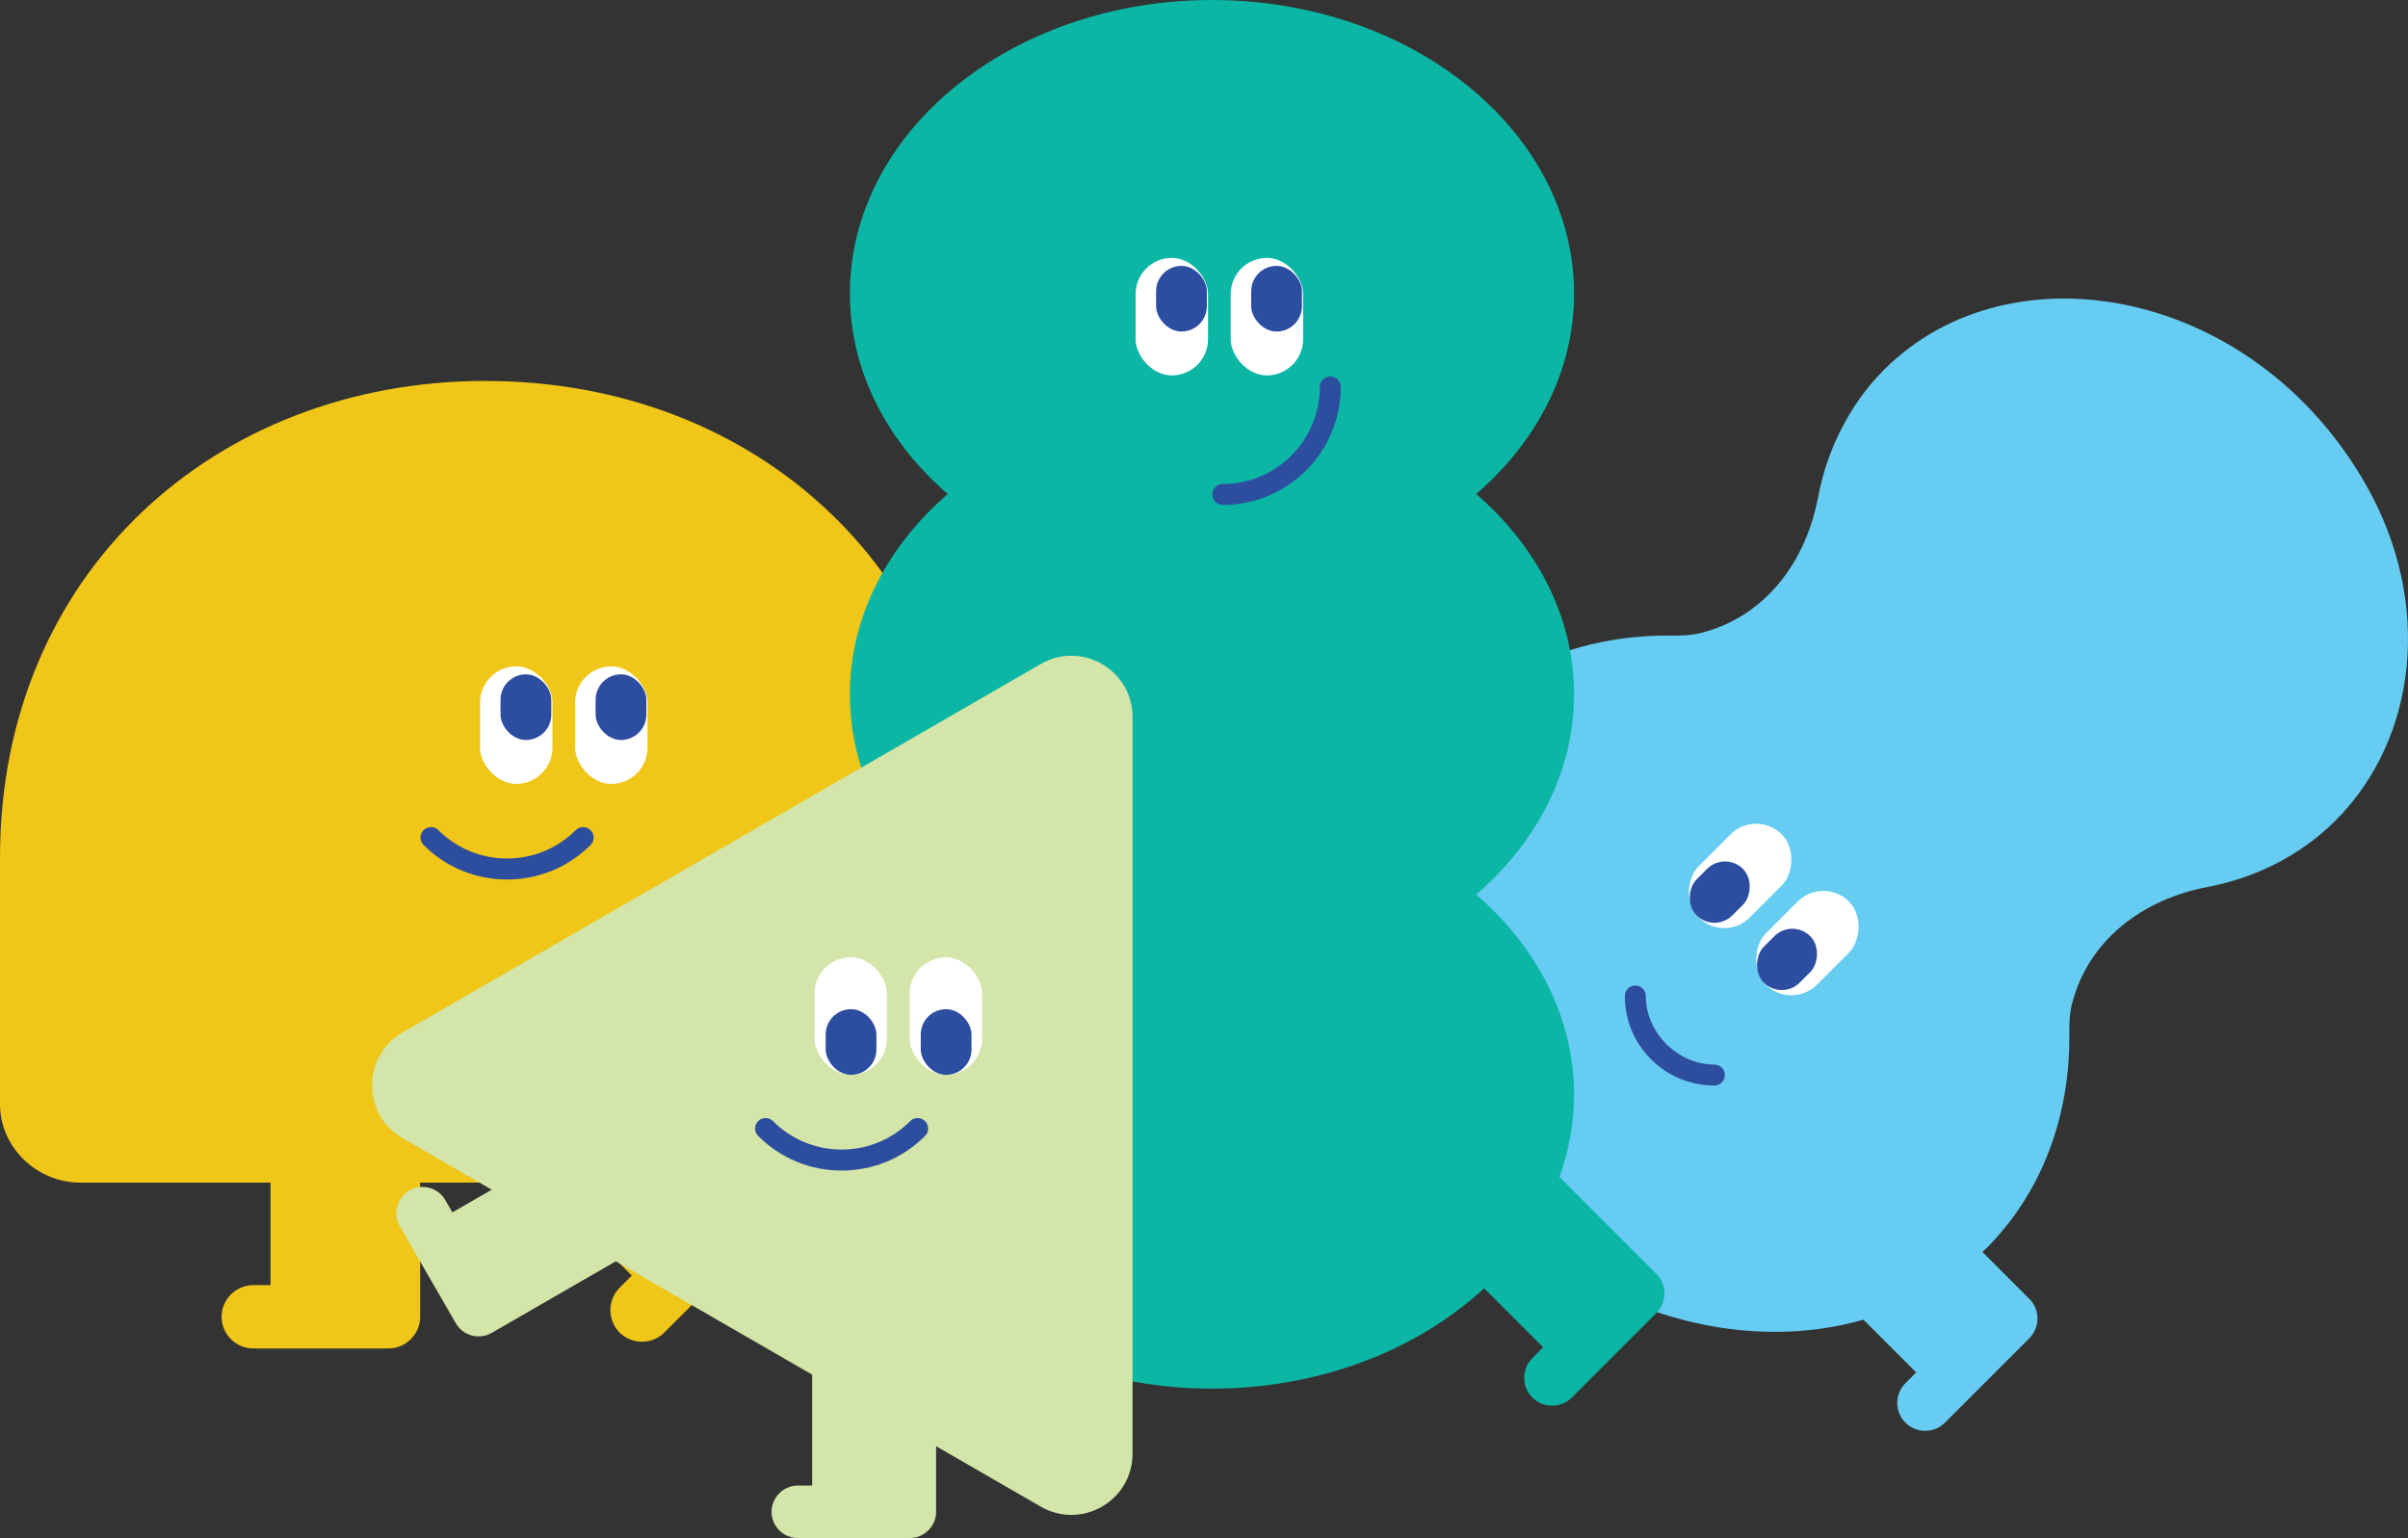 <?xml version="1.0" encoding="UTF-8"?>
<svg id="Layer_1" xmlns="http://www.w3.org/2000/svg" version="1.1" viewBox="0 0 329.26 210.34">
  <rect x="0" y="0" width="329.26" height="210.34" fill="#333333" stroke="none"/>
  <!-- Generator: Adobe Illustrator 29.8.0, SVG Export Plug-In . SVG Version: 2.1.1 Build 160)  -->
  <defs>
    <style>
      .st0 {
        fill: #fff;
      }

      .st1 {
        fill: #d3e5a8;
      }

      .st2 {
        fill: #2d4da1;
      }

      .st3 {
        fill: #2d4d9f;
      }

      .st4 {
        fill: #0bb6a5;
      }

      .st5 {
        fill: #67ccf1;
      }

      .st6 {
        fill: #f0c618;
      }
    </style>
  </defs>
  <g>
    <path class="st6" d="M66.42,52.09C29.41,52.09,0,78.41,0,117.26v33.76c0,5.81,4.94,10.71,11.01,10.71h25.98s0,0,0,0v14.02s0,0,0,0h-2.36c-2.38,0-4.33,1.95-4.33,4.33h0c0,2.38,1.95,4.33,4.33,4.33h18.49c2.38,0,4.33-1.95,4.33-4.33v-18.35s0,0,0,0h16.23s0,0,0,0l12.71,12.71h0s-1.67,1.67-1.67,1.67c-1.68,1.68-1.68,4.44,0,6.12h0c1.68,1.68,4.44,1.68,6.12,0l13.07-13.07c1.68-1.68,1.68-4.44,0-6.12l-1.3-1.3s0,0,0,0h19.04c6.07,0,11.19-4.9,11.19-10.71v-33.58c0-39.03-29.41-65.35-66.42-65.35Z"/>
    <path class="st3" d="M69.33,120.28c-4.13,0-8.26-1.57-11.41-4.72-.56-.56-.56-1.47,0-2.03s1.47-.56,2.03,0c5.17,5.17,13.59,5.17,18.77,0,.56-.56,1.47-.56,2.03,0s.56,1.47,0,2.03c-3.15,3.15-7.28,4.72-11.41,4.72Z"/>
    <rect class="st0" x="65.64" y="91.13" width="9.9" height="16.07" rx="4.95" ry="4.95"/>
    <rect class="st2" x="68.44" y="92.22" width="6.94" height="8.98" rx="3.47" ry="3.47"/>
    <rect class="st0" x="78.64" y="91.13" width="9.9" height="16.07" rx="4.95" ry="4.95"/>
    <rect class="st2" x="81.44" y="92.22" width="6.94" height="8.98" rx="3.47" ry="3.47"/>
  </g>
  <g>
    <path class="st5" d="M277.47,177.62l-2.7-2.7-3.71-3.71c.16-.16.34-.29.5-.45,7.79-7.79,11.51-18.33,11.39-29.37-.01-1.39.03-2.79.36-4.09.02-.07.04-.14.06-.22,2.29-8.6,9.65-14.1,18.48-15.78,3.16-.6,6.21-1.61,9.06-3.04,0,0,0,0,.01,0h0c3.05-1.54,5.89-3.51,8.39-6h0c11.29-11.29,13.33-29.81,4.28-45.82-15.29-27.06-48.63-33.22-65.97-15.88h0c-2.49,2.49-4.46,5.33-5.99,8.39h0s0,0,0,.01c-1.43,2.85-2.44,5.9-3.04,9.06-1.68,8.83-7.17,16.2-15.78,18.48-.07.02-.14.04-.22.06-1.3.33-2.7.38-4.09.36-11.05-.12-21.58,3.6-29.37,11.39-13.91,13.91-14.94,36.56-4.08,55.26l-8.89,8.89-1.47-1.47c-1.49-1.49-3.92-1.49-5.4,0h0c-1.49,1.49-1.49,3.92,0,5.4l11.54,11.54c1.49,1.49,3.92,1.49,5.4,0l2.7-2.7,7.6-7.6c14.17,12.8,32.77,17.28,48.27,12.85l7.21,7.21-1.47,1.47c-1.49,1.49-1.49,3.92,0,5.4h0c1.49,1.49,3.92,1.49,5.4,0l11.54-11.54c1.49-1.49,1.49-3.92,0-5.4Z"/>
    <path class="st3" d="M225.76,144.87c-2.31-2.31-3.59-5.39-3.58-8.66,0-.79.64-1.43,1.43-1.43s1.43.64,1.43,1.43c0,5.02,4.36,9.38,9.38,9.38.79,0,1.43.64,1.43,1.43s-.64,1.43-1.43,1.43c-3.27,0-6.35-1.27-8.66-3.58Z"/>
    <rect class="st0" x="233" y="111.75" width="9.9" height="16.07" rx="4.95" ry="4.95" transform="translate(154.39 -133.17) rotate(45)"/>
    <rect class="st2" x="231.68" y="117.51" width="6.94" height="8.98" rx="3.47" ry="3.47" transform="translate(155.14 -130.54) rotate(45)"/>
    <rect class="st0" x="242.19" y="120.94" width="9.9" height="16.07" rx="4.95" ry="4.95" transform="translate(163.58 -136.98) rotate(45)"/>
    <rect class="st2" x="240.88" y="126.71" width="6.94" height="8.98" rx="3.47" ry="3.47" transform="translate(164.34 -134.35) rotate(45)"/>
  </g>
  <g>
    <path class="st4" d="M226.45,174.18l-2.7-2.7-10.52-10.52c1.28-3.57,2-7.33,2-11.23,0-10.6-5.1-20.21-13.37-27.39,8.27-7.18,13.37-16.79,13.37-27.39s-5.1-20.21-13.37-27.39c8.27-7.18,13.37-16.79,13.37-27.39,0-22.18-22.17-40.17-49.51-40.17s-49.51,17.98-49.51,40.17c0,10.6,5.1,20.21,13.37,27.39-8.27,7.18-13.37,16.79-13.37,27.39s5.1,20.21,13.37,27.39c-8.27,7.18-13.37,16.79-13.37,27.39,0,5.68,1.47,11.08,4.1,15.98l-9.7,9.7-1.47-1.47c-1.49-1.49-3.92-1.49-5.4,0h0c-1.49,1.49-1.49,3.92,0,5.4l11.54,11.54c1.49,1.49,3.92,1.49,5.4,0l2.7-2.7,8.9-8.9c8.81,6.57,20.54,10.62,33.45,10.62,14.84,0,28.12-5.33,37.2-13.72l8.07,8.07-1.47,1.47c-1.49,1.49-1.49,3.92,0,5.4h0c1.49,1.49,3.92,1.49,5.4,0l11.54-11.54c1.49-1.49,1.49-3.92,0-5.4Z"/>
    <path class="st3" d="M167.2,69.05c-.79,0-1.43-.64-1.43-1.43s.64-1.43,1.43-1.43c7.32,0,13.27-5.95,13.27-13.27,0-.79.64-1.43,1.43-1.43s1.43.64,1.43,1.43c0,8.9-7.24,16.14-16.14,16.14Z"/>
    <rect class="st0" x="155.28" y="35.27" width="9.9" height="16.07" rx="4.95" ry="4.95"/>
    <rect class="st2" x="158.08" y="36.36" width="6.94" height="8.98" rx="3.47" ry="3.47"/>
    <rect class="st0" x="168.28" y="35.27" width="9.9" height="16.07" rx="4.95" ry="4.95"/>
    <rect class="st2" x="171.08" y="36.36" width="6.94" height="8.98" rx="3.47" ry="3.47"/>
  </g>
  <g>
    <path class="st1" d="M142.32,90.8l-87.26,50.38c-5.58,3.22-5.58,11.27,0,14.49l12.18,7.03-5.38,3.1-.98-1.69c-.99-1.71-3.19-2.3-4.9-1.31h0c-1.71.99-2.3,3.19-1.31,4.9l7.66,13.27c.99,1.71,3.19,2.3,4.9,1.31l3.11-1.79,13.86-8,26.85,15.5v15.17h-1.96c-1.97,0-3.59,1.62-3.59,3.59h0c0,1.97,1.62,3.59,3.59,3.59h15.32c1.97,0,3.59-1.62,3.59-3.59v-8.97l14.31,8.26c5.58,3.22,12.55-.8,12.55-7.24v-100.75c0-6.44-6.97-10.46-12.55-7.24Z"/>
    <path class="st3" d="M115.08,160.08c-4.31,0-8.36-1.68-11.41-4.73-.56-.56-.56-1.47,0-2.03s1.47-.56,2.03,0c2.51,2.51,5.84,3.89,9.38,3.89s6.87-1.38,9.38-3.89c.56-.56,1.47-.56,2.03,0s.56,1.47,0,2.03c-3.05,3.05-7.1,4.73-11.41,4.73Z"/>
    <rect class="st0" x="111.38" y="130.92" width="9.9" height="16.07" rx="4.95" ry="4.95"/>
    <rect class="st2" x="112.9" y="138.01" width="6.94" height="8.98" rx="3.47" ry="3.47"/>
    <rect class="st0" x="124.39" y="130.92" width="9.9" height="16.07" rx="4.95" ry="4.95"/>
    <rect class="st2" x="125.9" y="138.01" width="6.94" height="8.98" rx="3.47" ry="3.47"/>
  </g>
</svg>